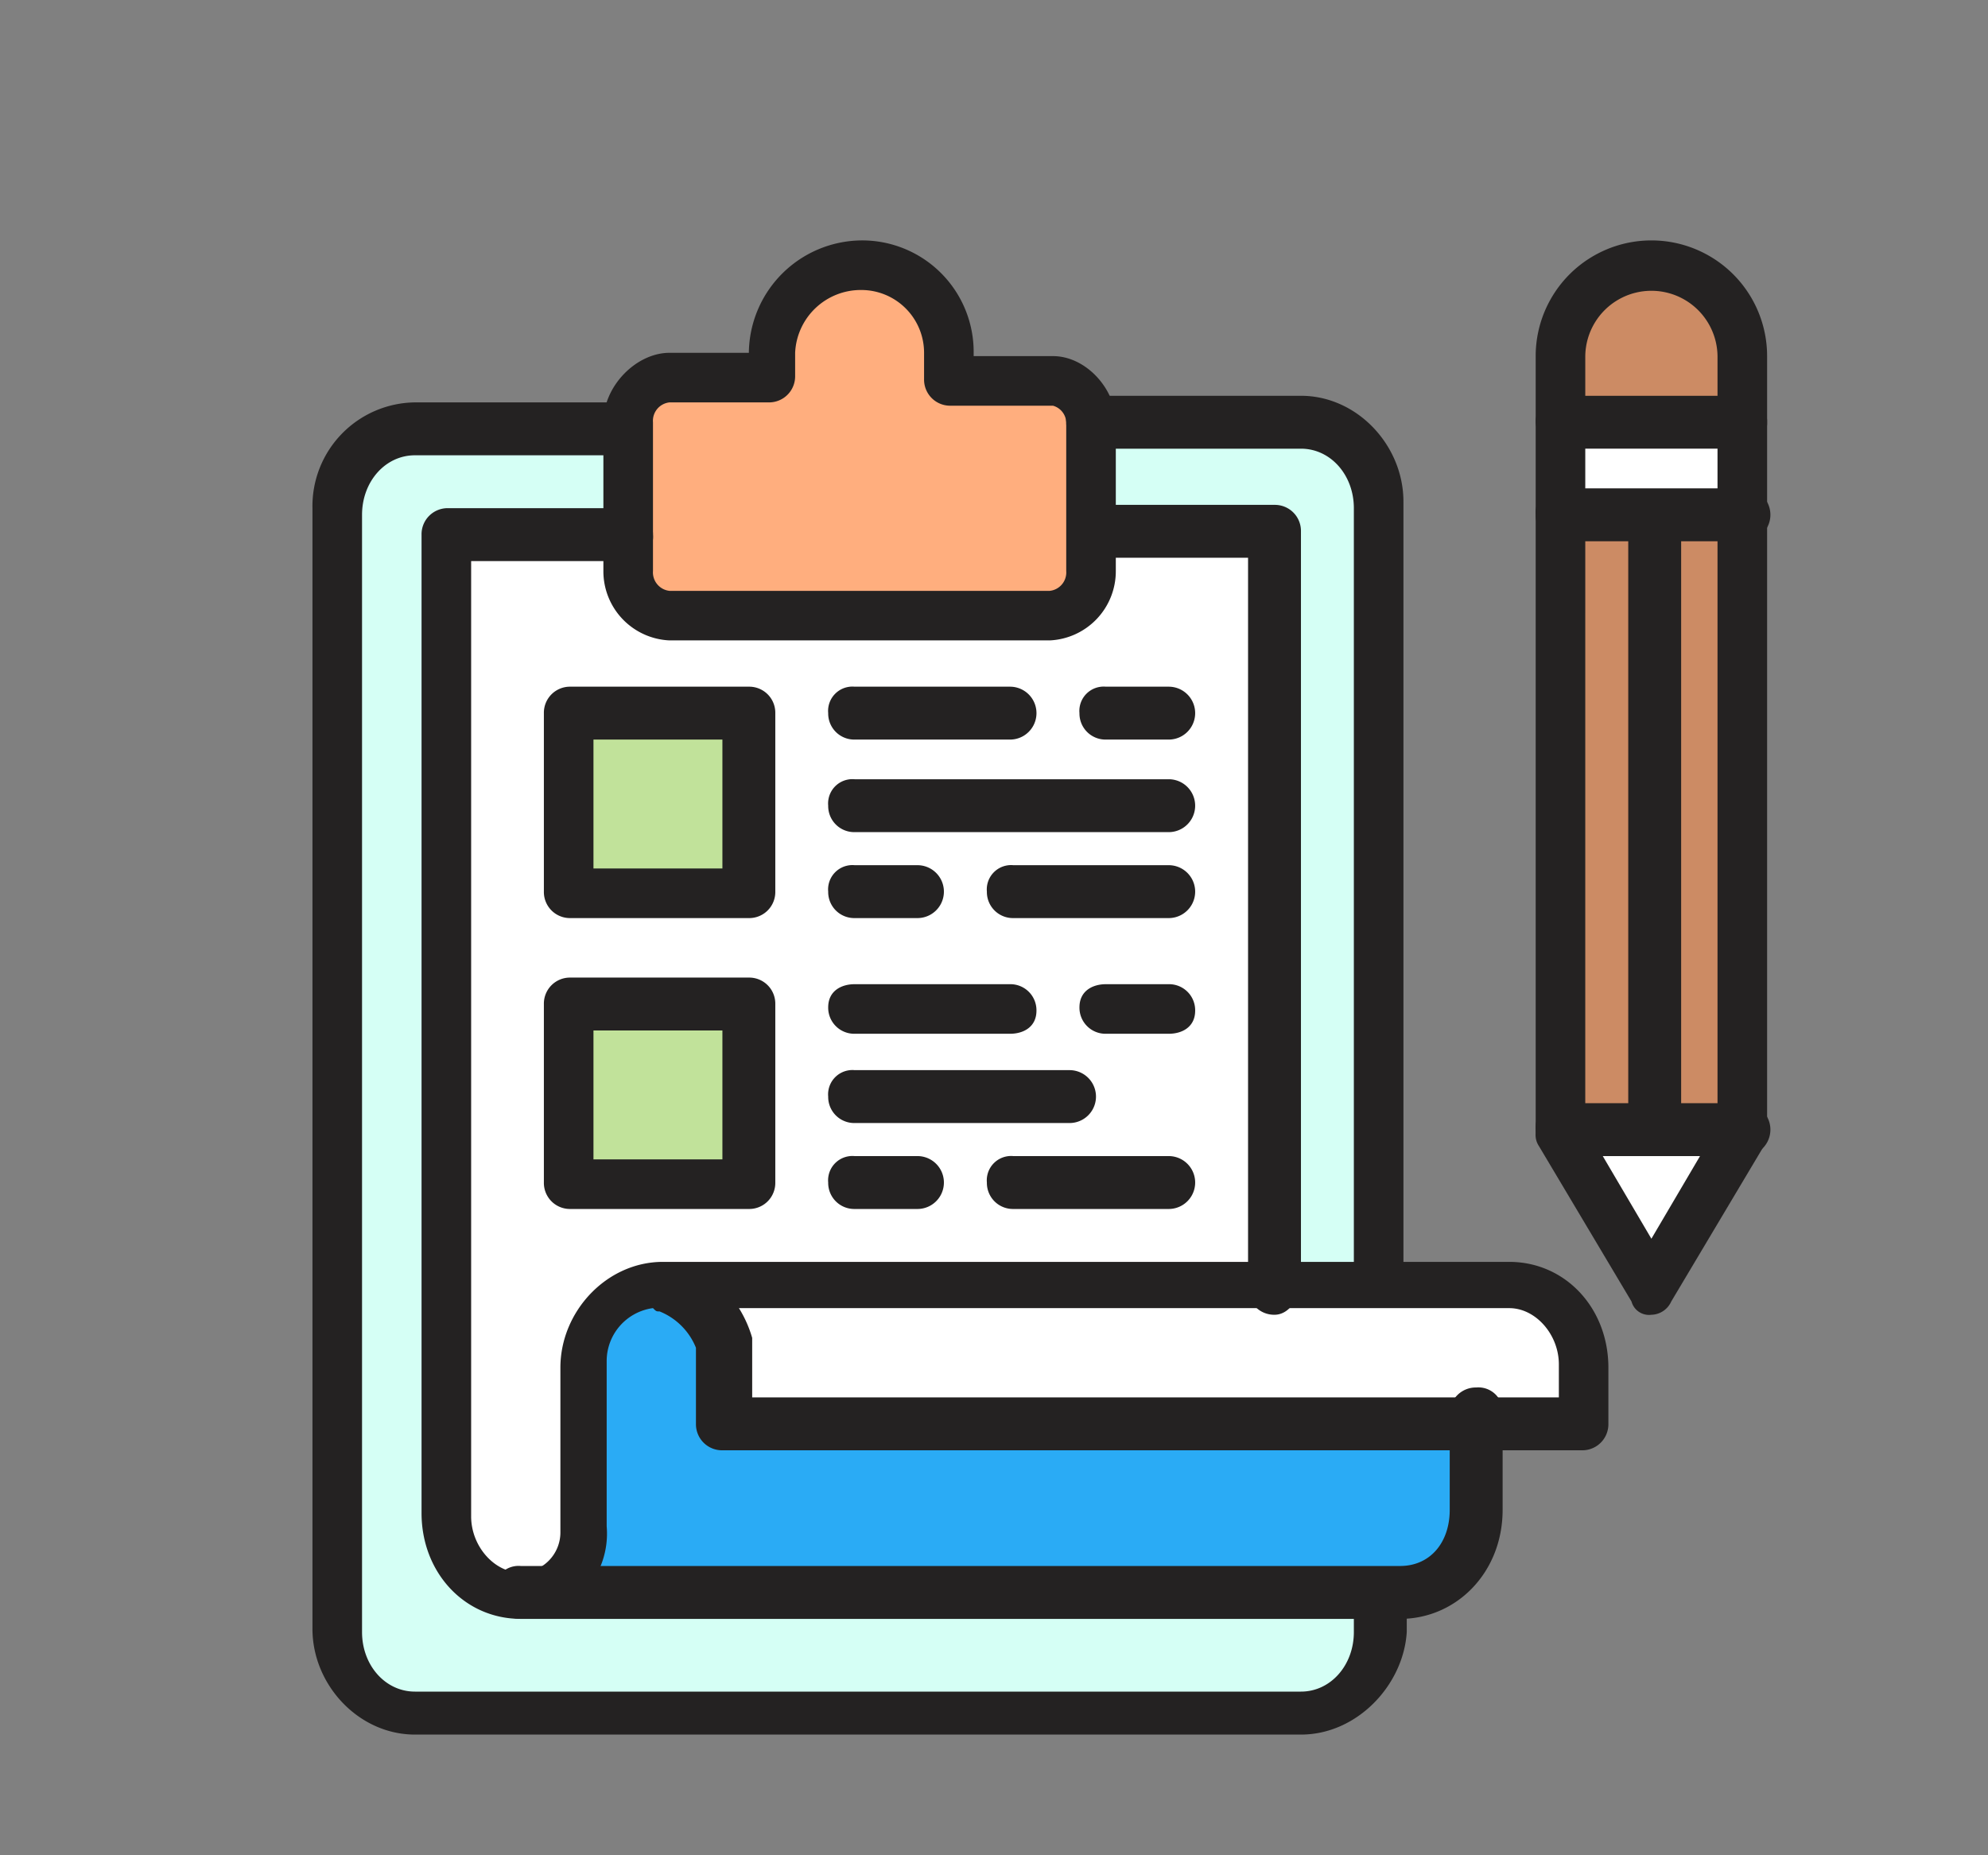<svg xmlns="http://www.w3.org/2000/svg" xmlns:xlink="http://www.w3.org/1999/xlink" width="210" height="196" viewBox="0 0 210 196">
  <rect x="0" y="0" width="210" height="196" fill="#808080" stroke="none"/>
  <defs>
    <clipPath id="clip-path">
      <rect id="Rectangle_380691" data-name="Rectangle 380691" width="210" height="196" transform="translate(370 1785)" fill="#fff" stroke="#707070" stroke-width="1"/>
    </clipPath>
  </defs>
  <g id="Mask_Group_443" data-name="Mask Group 443" transform="translate(-370 -1785)" clip-path="url(#clip-path)">
    <g id="Group_1077559" data-name="Group 1077559" transform="translate(400.006 1807.899)">
      <g id="Group_1077558" data-name="Group 1077558" transform="translate(3 2.5)">
        <g id="Group_1077517" data-name="Group 1077517" transform="translate(2.445 19.557)">
          <g id="Group_1077516" data-name="Group 1077516">
            <path id="Path_829917" data-name="Path 829917" d="M83.673,8.1h22a8.576,8.576,0,0,1,8.381,8.731V134.52a8.576,8.576,0,0,1-8.381,8.731H12.081A8.576,8.576,0,0,1,3.7,134.52V16.831A8.576,8.576,0,0,1,12.081,8.1h21.3" transform="translate(-3.7 -8.1)" fill="#d5fff5"/>
          </g>
        </g>
        <g id="Group_1077519" data-name="Group 1077519" transform="translate(13.969 31.081)">
          <g id="Group_1077518" data-name="Group 1077518">
            <path id="Path_829918" data-name="Path 829918" d="M75.8,11.4H94.656V91.024H30.049a8.2,8.2,0,0,0-8.032,8.381v17.461a7.005,7.005,0,0,1-6.985,6.985A8.2,8.2,0,0,1,7,115.47V11.4H25.858" transform="translate(-7 -11.4)" fill="#fff"/>
          </g>
        </g>
        <g id="Group_1077522" data-name="Group 1077522" transform="translate(27.24 50.289)">
          <g id="Group_1077520" data-name="Group 1077520">
            <path id="Path_829919" data-name="Path 829919" d="M10.8,16.9H29.658V35.758H10.8Z" transform="translate(-10.8 -16.9)" fill="#c1e29a"/>
          </g>
          <g id="Group_1077521" data-name="Group 1077521" transform="translate(0 30.732)">
            <path id="Path_829920" data-name="Path 829920" d="M10.8,25.7H29.658V44.558H10.8Z" transform="translate(-10.8 -25.7)" fill="#c1e29a"/>
          </g>
        </g>
        <g id="Group_1077523" data-name="Group 1077523" transform="translate(22.001 110.705)">
          <path id="Path_829921" data-name="Path 829921" d="M9.3,66.678h92.894a8.123,8.123,0,0,0,8.032-8.032V48.518H30.952V41.534a7.334,7.334,0,0,0-14.668,0V58.646c0,5.238-2.794,7.334-6.985,8.032Z" transform="translate(-9.3 -34.2)" fill="#2aabf5"/>
        </g>
        <g id="Group_1077525" data-name="Group 1077525" transform="translate(37.717 110.356)">
          <g id="Group_1077524" data-name="Group 1077524">
            <path id="Path_829922" data-name="Path 829922" d="M13.8,34.449a8.485,8.485,0,0,1,5.937,5.937v8.032h90.8V42.481A8.2,8.2,0,0,0,102.5,34.1Z" transform="translate(-13.8 -34.1)" fill="#fff"/>
          </g>
        </g>
        <g id="Group_1077526" data-name="Group 1077526" transform="translate(33.177 2.445)">
          <path id="Path_829923" data-name="Path 829923" d="M61.741,19.963V35.678c0,2.445-2.1,4.889-4.54,4.889H17.04a4.706,4.706,0,0,1-4.54-4.889V19.963c0-2.445,2.1-4.889,4.54-4.889H27.866V12.629a9.429,9.429,0,0,1,18.858,0v2.794H57.55a4.573,4.573,0,0,1,4.191,4.54Z" transform="translate(-12.5 -3.2)" fill="#ffae7e"/>
        </g>
        <g id="Group_1077531" data-name="Group 1077531" transform="translate(131.659 2.445)">
          <g id="Group_1077527" data-name="Group 1077527" transform="translate(0.349 90.799)">
            <path id="Path_829924" data-name="Path 829924" d="M40.8,29.2v1.048l9.778,16.064,9.429-16.064V29.2Z" transform="translate(-40.8 -29.2)" fill="#fff"/>
          </g>
          <g id="Group_1077528" data-name="Group 1077528" transform="translate(0.349 26.541)">
            <path id="Path_829925" data-name="Path 829925" d="M40.8,10.8H60.008V75.407H40.8Z" transform="translate(-40.8 -10.8)" fill="#cc8b64"/>
          </g>
          <g id="Group_1077529" data-name="Group 1077529" transform="translate(0.349 16.414)">
            <path id="Path_829926" data-name="Path 829926" d="M40.8,7.9H60.008V19.075H40.8Z" transform="translate(-40.8 -7.9)" fill="#fff"/>
          </g>
          <g id="Group_1077530" data-name="Group 1077530">
            <path id="Path_829927" data-name="Path 829927" d="M60.257,19.614V12.978a9.778,9.778,0,1,0-19.557,0v6.635Z" transform="translate(-40.7 -3.2)" fill="#cc8b64"/>
          </g>
        </g>
        <g id="Group_1077534" data-name="Group 1077534" transform="translate(0 16.414)">
          <g id="Group_1077532" data-name="Group 1077532" transform="translate(79.624)">
            <path id="Path_829928" data-name="Path 829928" d="M58.977,102.539a2.754,2.754,0,0,1-2.794-2.794V19.074c0-3.492-2.445-6.286-5.588-6.286h-22A2.754,2.754,0,0,1,25.8,9.994,2.57,2.57,0,0,1,28.594,7.2h22c5.937,0,10.826,5.238,10.826,11.175V99.4C61.421,101.491,60.374,102.539,58.977,102.539Z" transform="translate(-25.8 -7.2)" fill="#242222"/>
          </g>
          <g id="Group_1077533" data-name="Group 1077533" transform="translate(0 0.698)">
            <path id="Path_829929" data-name="Path 829929" d="M107.419,148.139H13.826C7.889,148.139,3,142.9,3,136.963V18.575A10.959,10.959,0,0,1,13.826,7.4h21.3a2.754,2.754,0,0,1,2.794,2.794,2.57,2.57,0,0,1-2.794,2.794h-21.3c-3.143,0-5.588,2.794-5.588,6.286V137.313c0,3.492,2.445,6.286,5.588,6.286h93.593c3.143,0,5.588-2.794,5.588-6.286v-2.445a2.754,2.754,0,0,1,2.794-2.794,2.57,2.57,0,0,1,2.794,2.794v2.445c-.349,5.588-5.238,10.826-11.175,10.826Z" transform="translate(-3 -7.4)" fill="#242222"/>
          </g>
        </g>
        <g id="Group_1077535" data-name="Group 1077535" transform="translate(30.732 0)">
          <path id="Path_829930" data-name="Path 829930" d="M58.946,44.757H18.785A7.313,7.313,0,0,1,11.8,37.423V21.708c0-3.842,3.492-7.334,6.985-7.334h8.381A12,12,0,0,1,39.04,2.5,11.776,11.776,0,0,1,50.913,14.374v.349h8.381c3.492,0,6.635,3.492,6.635,6.985V37.423a7.313,7.313,0,0,1-6.985,7.334ZM18.785,19.612a1.956,1.956,0,0,0-1.746,2.1V37.423a1.964,1.964,0,0,0,1.746,2.1H58.946a1.956,1.956,0,0,0,1.746-2.1V21.708a1.912,1.912,0,0,0-1.4-1.746H48.469a2.754,2.754,0,0,1-2.794-2.794V14.374A6.631,6.631,0,0,0,39.04,7.738a6.942,6.942,0,0,0-6.985,6.635v2.445a2.754,2.754,0,0,1-2.794,2.794Z" transform="translate(-11.8 -2.5)" fill="#242222"/>
        </g>
        <g id="Group_1077538" data-name="Group 1077538" transform="translate(11.524 27.938)">
          <g id="Group_1077536" data-name="Group 1077536" transform="translate(68.449)">
            <path id="Path_829931" data-name="Path 829931" d="M47.552,96.061a2.754,2.754,0,0,1-2.794-2.794V16.088H28.694A2.754,2.754,0,0,1,25.9,13.294,2.57,2.57,0,0,1,28.694,10.5H47.552a2.754,2.754,0,0,1,2.794,2.794V92.918C50,94.664,48.949,96.061,47.552,96.061Z" transform="translate(-25.9 -10.5)" fill="#242222"/>
          </g>
          <g id="Group_1077537" data-name="Group 1077537" transform="translate(0 0.349)">
            <path id="Path_829932" data-name="Path 829932" d="M16.777,127.94c-5.937,0-10.477-4.889-10.477-11.175V13.394A2.754,2.754,0,0,1,9.094,10.6H27.952a2.754,2.754,0,0,1,2.794,2.794,2.57,2.57,0,0,1-2.794,2.794H11.538V117.114c0,3.143,2.445,5.937,5.238,5.937a4.246,4.246,0,0,0,4.191-4.191V101.4c0-5.937,4.889-11.175,10.826-11.175h89.4c5.937,0,10.477,4.889,10.477,11.175v5.937a2.754,2.754,0,0,1-2.794,2.794H38.08a2.754,2.754,0,0,1-2.794-2.794V99.3a6.918,6.918,0,0,0-3.842-3.841c-.349,0-.349,0-.7-.349a5.646,5.646,0,0,0-4.889,5.588v17.461a9,9,0,0,1-9.08,9.778Zm24.1-23.4h85.561V101.05c0-3.143-2.445-5.937-5.238-5.937H39.826a12.4,12.4,0,0,1,1.4,3.143v6.286Z" transform="translate(-6.3 -10.6)" fill="#242222"/>
          </g>
        </g>
        <g id="Group_1077539" data-name="Group 1077539" transform="translate(19.208 121.182)">
          <path id="Path_829933" data-name="Path 829933" d="M104.188,61.646H11.294A2.754,2.754,0,0,1,8.5,58.852a2.57,2.57,0,0,1,2.794-2.794h92.894c3.143,0,5.238-2.445,5.238-5.937V39.994a2.754,2.754,0,0,1,2.794-2.794,2.57,2.57,0,0,1,2.794,2.794V50.121C115.014,56.757,110.125,61.646,104.188,61.646Z" transform="translate(-8.5 -37.2)" fill="#242222"/>
        </g>
        <g id="Group_1077540" data-name="Group 1077540" transform="translate(129.214)">
          <path id="Path_829934" data-name="Path 829934" d="M52.223,116a1.915,1.915,0,0,1-2.1-1.4L40.349,98.188a2.1,2.1,0,0,1-.349-1.4V14.723a12.223,12.223,0,1,1,24.446,0V96.791a2.1,2.1,0,0,1-.349,1.4L54.318,114.6a2.358,2.358,0,0,1-2.1,1.4ZM45.238,96.093l6.985,11.874,6.985-11.874V14.723a6.985,6.985,0,0,0-13.969,0Z" transform="translate(-40 -2.5)" fill="#242222"/>
        </g>
        <g id="Group_1077541" data-name="Group 1077541" transform="translate(129.214 91.148)">
          <path id="Path_829935" data-name="Path 829935" d="M62,34.188H42.794A2.754,2.754,0,0,1,40,31.394,2.57,2.57,0,0,1,42.794,28.6H62a2.794,2.794,0,1,1,0,5.588Z" transform="translate(-40 -28.6)" fill="#242222"/>
        </g>
        <g id="Group_1077542" data-name="Group 1077542" transform="translate(129.214 16.414)">
          <path id="Path_829936" data-name="Path 829936" d="M62,12.788H42.794A3,3,0,0,1,40,9.994,2.754,2.754,0,0,1,42.794,7.2H62a2.7,2.7,0,0,1,2.445,2.794A2.7,2.7,0,0,1,62,12.788Z" transform="translate(-40 -7.2)" fill="#242222"/>
        </g>
        <g id="Group_1077543" data-name="Group 1077543" transform="translate(129.214 26.192)">
          <path id="Path_829937" data-name="Path 829937" d="M62,15.588H42.794A2.754,2.754,0,0,1,40,12.794,2.57,2.57,0,0,1,42.794,10H62a2.794,2.794,0,0,1,0,5.588Z" transform="translate(-40 -10)" fill="#242222"/>
        </g>
        <g id="Group_1077544" data-name="Group 1077544" transform="translate(138.992 26.541)">
          <path id="Path_829938" data-name="Path 829938" d="M45.594,80.295A2.754,2.754,0,0,1,42.8,77.5V12.894A2.754,2.754,0,0,1,45.594,10.1a2.57,2.57,0,0,1,2.794,2.794V77.85a2.963,2.963,0,0,1-2.794,2.445Z" transform="translate(-42.8 -10.1)" fill="#242222"/>
        </g>
        <g id="Group_1077547" data-name="Group 1077547" transform="translate(24.446 47.146)">
          <g id="Group_1077545" data-name="Group 1077545" transform="translate(0 0)">
            <path id="Path_829939" data-name="Path 829939" d="M31.652,40.446H12.794A2.754,2.754,0,0,1,10,37.652V18.794A2.754,2.754,0,0,1,12.794,16H31.652a2.754,2.754,0,0,1,2.794,2.794V37.652A2.754,2.754,0,0,1,31.652,40.446ZM15.238,35.207h13.62V21.588H15.238Z" transform="translate(-10 -16)" fill="#242222"/>
          </g>
          <g id="Group_1077546" data-name="Group 1077546" transform="translate(0 30.732)">
            <path id="Path_829940" data-name="Path 829940" d="M31.652,49.246H12.794A2.754,2.754,0,0,1,10,46.452V27.594A2.754,2.754,0,0,1,12.794,24.8H31.652a2.754,2.754,0,0,1,2.794,2.794V46.452A2.754,2.754,0,0,1,31.652,49.246ZM15.238,44.007h13.62V30.388H15.238Z" transform="translate(-10 -24.8)" fill="#242222"/>
          </g>
        </g>
        <g id="Group_1077548" data-name="Group 1077548" transform="translate(81.021 78.576)">
          <path id="Path_829941" data-name="Path 829941" d="M35.629,30.238H28.994A2.754,2.754,0,0,1,26.2,27.445C26.2,25.7,27.6,25,28.994,25h6.635a2.754,2.754,0,0,1,2.794,2.794C38.423,29.54,37.026,30.238,35.629,30.238Z" transform="translate(-26.2 -25)" fill="#242222"/>
        </g>
        <g id="Group_1077549" data-name="Group 1077549" transform="translate(54.479 78.576)">
          <path id="Path_829942" data-name="Path 829942" d="M37.808,30.238H21.394A2.754,2.754,0,0,1,18.6,27.445C18.6,25.7,20,25,21.394,25H37.808A2.754,2.754,0,0,1,40.6,27.794C40.6,29.54,39.2,30.238,37.808,30.238Z" transform="translate(-18.6 -25)" fill="#242222"/>
        </g>
        <g id="Group_1077550" data-name="Group 1077550" transform="translate(54.479 87.656)">
          <path id="Path_829943" data-name="Path 829943" d="M44.094,33.188h-22.7A2.754,2.754,0,0,1,18.6,30.394,2.57,2.57,0,0,1,21.394,27.6h22.7a2.794,2.794,0,1,1,0,5.588Z" transform="translate(-18.6 -27.6)" fill="#242222"/>
        </g>
        <g id="Group_1077551" data-name="Group 1077551" transform="translate(71.242 96.736)">
          <path id="Path_829944" data-name="Path 829944" d="M42.607,35.788H26.194A2.754,2.754,0,0,1,23.4,32.994,2.57,2.57,0,0,1,26.194,30.2H42.608a2.794,2.794,0,0,1,0,5.588Z" transform="translate(-23.4 -30.2)" fill="#242222"/>
        </g>
        <g id="Group_1077552" data-name="Group 1077552" transform="translate(54.479 96.736)">
          <path id="Path_829945" data-name="Path 829945" d="M28.029,35.788H21.394A2.754,2.754,0,0,1,18.6,32.994,2.57,2.57,0,0,1,21.394,30.2h6.635a2.794,2.794,0,0,1,0,5.588Z" transform="translate(-18.6 -30.2)" fill="#242222"/>
        </g>
        <g id="Group_1077553" data-name="Group 1077553" transform="translate(81.021 47.146)">
          <path id="Path_829946" data-name="Path 829946" d="M35.629,21.588H28.994A2.754,2.754,0,0,1,26.2,18.794,2.57,2.57,0,0,1,28.994,16h6.635a2.794,2.794,0,1,1,0,5.588Z" transform="translate(-26.2 -16)" fill="#242222"/>
        </g>
        <g id="Group_1077554" data-name="Group 1077554" transform="translate(54.479 47.146)">
          <path id="Path_829947" data-name="Path 829947" d="M37.808,21.588H21.394A2.754,2.754,0,0,1,18.6,18.794,2.57,2.57,0,0,1,21.394,16H37.808a2.794,2.794,0,1,1,0,5.588Z" transform="translate(-18.6 -16)" fill="#242222"/>
        </g>
        <g id="Group_1077555" data-name="Group 1077555" transform="translate(54.479 56.924)">
          <path id="Path_829948" data-name="Path 829948" d="M54.57,24.388H21.394A2.754,2.754,0,0,1,18.6,21.594,2.57,2.57,0,0,1,21.394,18.8H54.57a2.794,2.794,0,1,1,0,5.588Z" transform="translate(-18.6 -18.8)" fill="#242222"/>
        </g>
        <g id="Group_1077556" data-name="Group 1077556" transform="translate(71.242 66.004)">
          <path id="Path_829949" data-name="Path 829949" d="M42.607,26.988H26.194A2.754,2.754,0,0,1,23.4,24.194,2.57,2.57,0,0,1,26.194,21.4H42.608a2.794,2.794,0,0,1,0,5.588Z" transform="translate(-23.4 -21.4)" fill="#242222"/>
        </g>
        <g id="Group_1077557" data-name="Group 1077557" transform="translate(54.479 66.004)">
          <path id="Path_829950" data-name="Path 829950" d="M28.029,26.988H21.394A2.754,2.754,0,0,1,18.6,24.194,2.57,2.57,0,0,1,21.394,21.4h6.635a2.794,2.794,0,0,1,0,5.588Z" transform="translate(-18.6 -21.4)" fill="#242222"/>
        </g>
      </g>
    </g>
  </g>
</svg>
